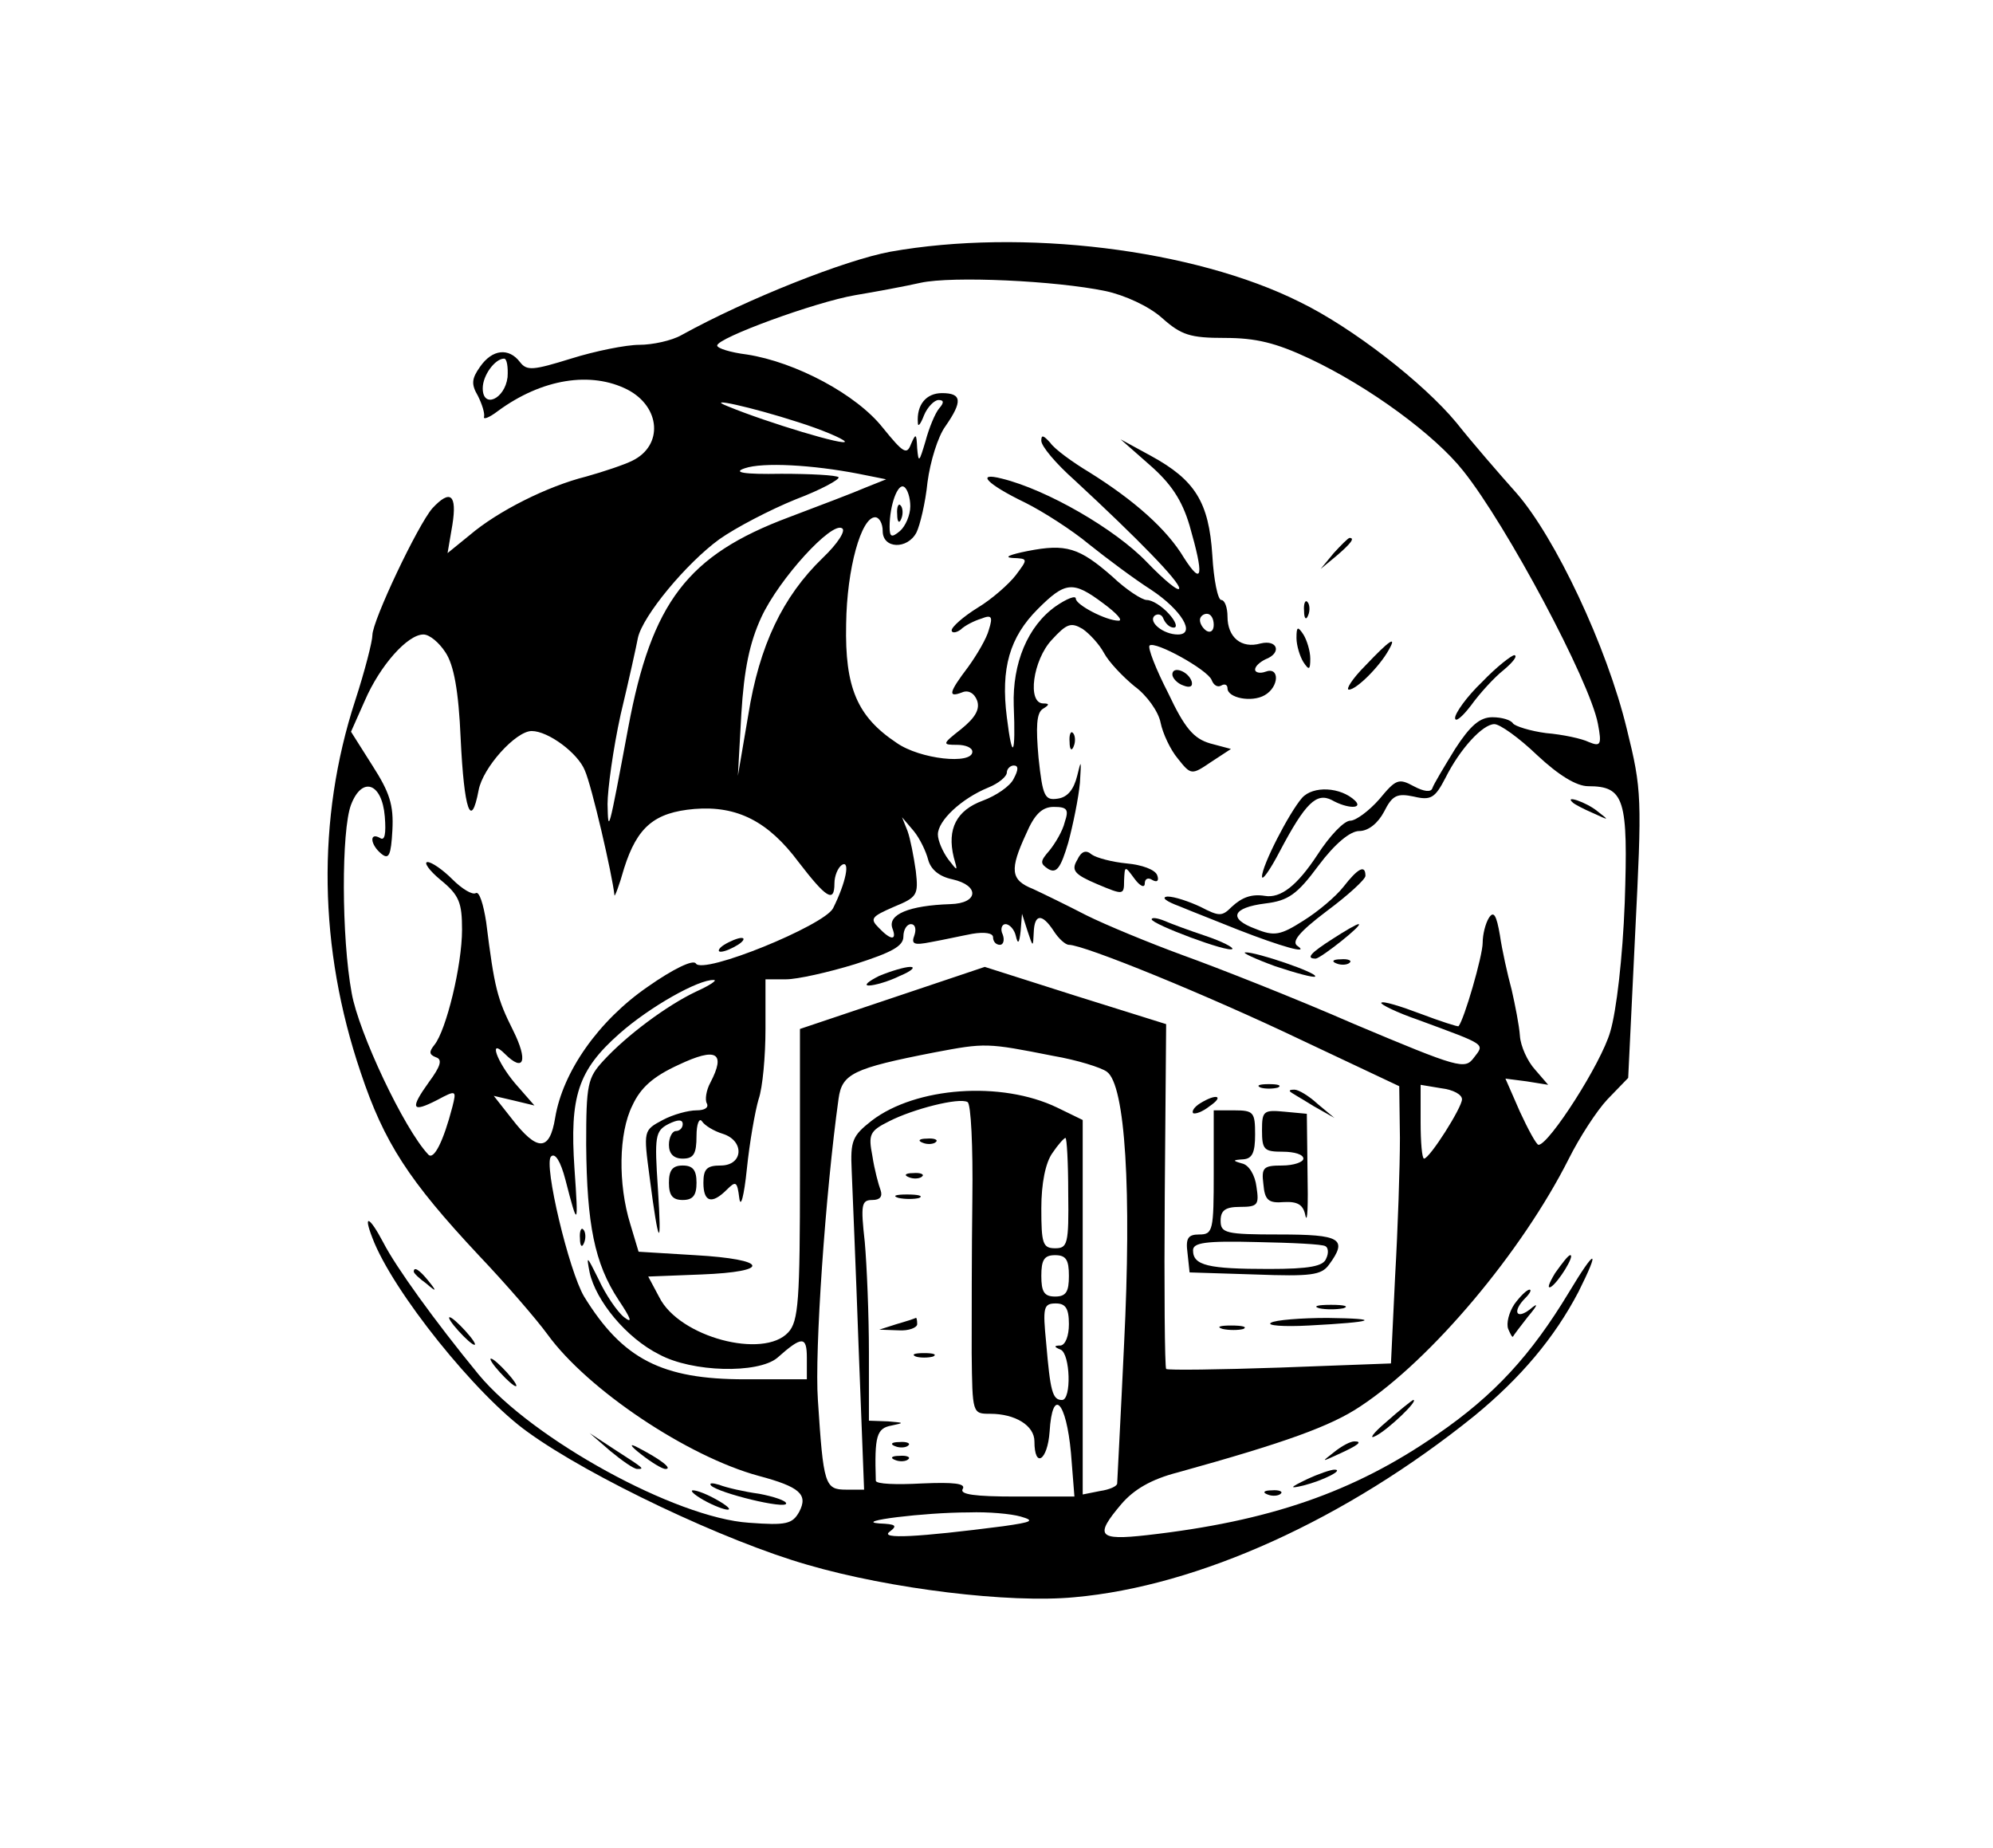 <?xml version="1.0" standalone="no"?>
<!DOCTYPE svg PUBLIC "-//W3C//DTD SVG 20010904//EN"
 "http://www.w3.org/TR/2001/REC-SVG-20010904/DTD/svg10.dtd">
<svg version="1.0" xmlns="http://www.w3.org/2000/svg"
 width="289pt" height="268pt" viewBox="0 0 289 268"
 preserveAspectRatio="xMidYMid meet">

<g transform="translate(0,268) scale(0.1,-0.1)"
fill="#000000" stroke="none">
<path d="M1291 2315 c-65 -12 -207 -68 -303 -121 -14 -8 -42 -14 -61 -14 -19
0 -64 -9 -99 -20 -55 -17 -64 -18 -74 -5 -16 21 -40 19 -58 -7 -12 -17 -13
-25 -3 -42 6 -12 10 -25 9 -30 -2 -5 7 -2 20 8 64 47 135 58 188 31 48 -25 52
-81 7 -103 -12 -6 -42 -16 -67 -23 -56 -14 -128 -50 -169 -85 l-32 -26 7 41
c7 44 -3 52 -29 24 -21 -24 -87 -163 -87 -184 0 -9 -11 -52 -25 -95 -56 -172
-53 -359 8 -539 34 -102 70 -157 171 -265 39 -41 84 -93 100 -115 58 -80 203
-177 306 -205 60 -16 72 -27 59 -52 -10 -18 -19 -20 -73 -16 -106 7 -314 121
-392 215 -64 78 -120 156 -138 191 -20 38 -30 43 -16 7 29 -77 151 -229 226
-282 90 -65 286 -158 405 -192 120 -35 293 -56 387 -47 180 16 394 113 580
263 67 55 116 113 151 180 32 64 25 64 -14 -1 -55 -91 -108 -149 -191 -206
-121 -84 -244 -126 -421 -146 -71 -8 -76 -1 -37 45 18 21 43 36 82 46 155 43
222 67 265 96 103 68 234 224 302 359 15 30 40 69 56 86 l30 31 10 207 c10
200 10 210 -12 299 -29 120 -104 278 -160 342 -25 28 -64 73 -87 102 -48 58
-151 138 -227 175 -154 77 -403 107 -594 73z m312 -57 c28 -6 63 -22 82 -39
28 -25 41 -29 91 -29 45 0 74 -7 123 -30 87 -41 182 -111 223 -163 63 -79 183
-304 195 -366 6 -31 4 -34 -13 -27 -10 5 -38 11 -62 13 -23 3 -45 10 -48 14
-3 5 -16 9 -30 9 -18 0 -32 -12 -54 -46 -16 -26 -31 -51 -33 -57 -2 -6 -12 -5
-27 3 -22 12 -26 10 -50 -19 -15 -17 -34 -31 -42 -31 -9 0 -30 -22 -48 -50
-29 -44 -53 -63 -76 -59 -19 3 -33 -2 -48 -16 -14 -14 -18 -14 -45 0 -17 8
-38 15 -48 15 -10 -1 -2 -7 17 -14 19 -8 58 -23 85 -34 64 -25 104 -36 87 -24
-10 6 1 20 42 51 31 23 56 46 56 51 0 17 -11 11 -32 -16 -11 -14 -37 -36 -58
-49 -33 -21 -42 -23 -69 -12 -41 15 -34 31 14 37 33 4 46 13 77 55 24 32 46
50 59 50 13 0 27 11 36 28 12 24 19 27 43 22 25 -6 31 -2 46 27 21 42 54 78
71 78 8 0 36 -20 62 -45 31 -29 57 -45 74 -45 53 0 58 -19 53 -169 -3 -79 -12
-157 -21 -187 -13 -46 -89 -164 -104 -164 -3 0 -15 22 -27 48 l-21 48 31 -4
31 -5 -19 22 c-11 12 -21 34 -22 49 -1 15 -7 45 -12 67 -6 22 -14 58 -17 79
-5 29 -9 36 -16 25 -5 -8 -9 -24 -9 -36 0 -19 -27 -112 -35 -121 -1 -1 -26 7
-55 18 -29 11 -55 19 -57 16 -2 -2 22 -14 54 -25 100 -37 96 -34 80 -55 -13
-17 -21 -15 -173 49 -87 38 -199 82 -249 100 -49 18 -112 44 -140 58 -27 14
-62 31 -77 38 -33 13 -34 28 -10 80 12 28 23 39 40 39 20 0 22 -4 16 -22 -3
-13 -14 -31 -22 -41 -14 -16 -14 -19 -2 -27 12 -7 18 1 29 38 7 26 15 65 17
87 2 33 2 35 -4 10 -5 -20 -14 -31 -28 -33 -19 -3 -22 3 -28 59 -4 45 -3 65 6
71 10 6 10 8 1 8 -24 0 -15 63 12 92 22 24 28 26 45 16 10 -7 24 -22 31 -35 7
-13 27 -34 44 -48 18 -13 35 -37 38 -53 3 -15 14 -39 25 -52 19 -24 20 -24 48
-5 l29 19 -30 8 c-24 7 -37 22 -61 73 -18 35 -30 66 -27 69 8 7 84 -35 90 -50
3 -8 9 -11 14 -8 5 3 9 1 9 -4 0 -14 35 -21 54 -10 21 12 22 42 1 34 -8 -3
-15 -1 -15 3 0 5 7 11 15 15 24 9 18 29 -7 23 -28 -8 -48 9 -48 39 0 13 -4 24
-9 24 -5 0 -11 29 -13 65 -5 77 -25 109 -89 144 l-44 24 42 -37 c31 -27 47
-51 58 -88 21 -73 19 -89 -8 -47 -25 42 -73 84 -137 124 -25 15 -51 34 -57 43
-10 11 -13 12 -13 3 0 -8 21 -33 48 -57 94 -87 152 -147 152 -157 0 -6 -21 11
-47 38 -46 48 -145 105 -210 121 -39 10 -22 -8 34 -35 26 -13 68 -40 92 -60
25 -20 65 -50 90 -66 44 -29 66 -65 39 -65 -21 0 -43 18 -34 27 5 4 11 2 13
-4 3 -7 9 -13 15 -13 6 0 3 9 -7 20 -10 11 -24 20 -32 20 -7 0 -30 15 -50 34
-48 42 -67 48 -123 37 -25 -5 -35 -9 -22 -10 23 -1 23 -1 5 -25 -10 -13 -35
-35 -55 -47 -21 -13 -38 -28 -38 -33 0 -4 6 -4 13 1 6 6 20 13 30 16 15 6 17
3 11 -16 -3 -12 -17 -36 -30 -54 -28 -37 -30 -45 -9 -37 9 4 18 -1 22 -12 4
-12 -2 -24 -23 -41 -28 -22 -28 -23 -6 -23 12 0 22 -4 22 -10 0 -19 -76 -11
-110 13 -57 38 -75 80 -73 172 1 81 22 155 42 155 6 0 11 -9 11 -20 0 -26 36
-27 49 -2 5 10 13 43 16 73 4 30 15 66 26 81 25 36 24 48 -5 48 -23 0 -37 -17
-35 -43 0 -7 4 -2 9 11 5 12 15 22 21 22 8 0 8 -4 1 -12 -6 -7 -15 -29 -20
-48 -9 -30 -10 -32 -12 -10 -1 22 -2 22 -9 6 -6 -16 -11 -13 -41 24 -38 48
-126 95 -197 106 -24 3 -43 9 -43 13 0 11 142 63 200 73 30 5 73 13 95 18 46
10 196 3 268 -12z m-867 -125 c-4 -32 -36 -46 -36 -16 0 19 18 43 31 43 4 0 6
-12 5 -27z m421 -65 c35 -11 65 -24 68 -28 5 -8 -112 27 -170 51 -35 14 34 -1
102 -23z m88 -75 l40 -8 -30 -12 c-16 -7 -66 -26 -111 -43 -147 -55 -199 -123
-233 -305 -29 -155 -29 -154 -30 -111 0 21 8 80 19 130 12 50 23 100 25 111 7
32 70 108 118 143 24 17 74 43 111 58 37 14 64 29 62 32 -3 3 -41 5 -83 5 -55
-1 -71 2 -53 8 26 9 98 5 165 -8z m75 -47 c0 -13 -7 -29 -15 -36 -12 -10 -15
-9 -15 6 0 32 12 64 21 58 5 -3 9 -16 9 -28z m-127 -75 c-58 -56 -92 -127
-108 -228 l-15 -88 5 90 c4 65 12 103 29 140 26 56 102 139 117 129 6 -3 -6
-22 -28 -43z m407 -66 c19 -14 29 -25 22 -25 -18 0 -62 23 -62 32 0 5 -13 0
-29 -11 -41 -29 -63 -83 -61 -144 3 -73 -2 -82 -10 -17 -9 71 4 116 45 157 40
40 51 41 95 8z m160 -31 c0 -8 -4 -12 -10 -9 -5 3 -10 10 -10 16 0 5 5 9 10 9
6 0 10 -7 10 -16z m-1114 -40 c12 -18 19 -55 22 -125 5 -104 15 -133 26 -75 6
33 54 86 77 86 24 0 67 -32 77 -57 10 -22 40 -152 43 -181 0 -4 7 14 14 39 19
60 44 81 102 86 62 5 107 -18 151 -77 40 -52 52 -60 52 -31 0 11 5 23 11 27
12 7 6 -25 -13 -63 -13 -25 -189 -97 -199 -80 -4 6 -33 -8 -70 -34 -71 -49
-123 -123 -134 -190 -8 -49 -26 -49 -63 -1 l-26 33 30 -7 29 -7 -28 32 c-27
32 -39 67 -15 43 28 -28 34 -10 12 34 -23 46 -27 61 -39 157 -4 26 -10 45 -15
42 -5 -3 -20 6 -34 20 -14 14 -30 25 -36 25 -6 0 2 -12 19 -26 27 -22 31 -33
31 -72 0 -52 -23 -146 -40 -167 -8 -10 -8 -14 2 -18 10 -3 7 -13 -10 -36 -28
-39 -25 -45 12 -26 28 15 28 14 22 -10 -13 -50 -27 -78 -35 -69 -35 37 -101
177 -111 234 -15 81 -15 236 -1 273 16 42 45 32 49 -17 2 -25 0 -36 -7 -31
-16 9 -14 -10 2 -23 11 -9 14 -2 16 34 2 37 -4 55 -29 94 l-31 49 20 45 c22
51 62 96 85 96 9 0 23 -12 32 -26z m824 -183 c-5 -11 -26 -25 -45 -32 -38 -14
-52 -41 -42 -82 6 -21 6 -21 -8 -3 -8 11 -15 27 -15 36 0 20 34 52 73 68 15 6
27 16 27 22 0 5 5 10 10 10 7 0 7 -6 0 -19z m-124 -118 c4 -14 16 -24 35 -28
40 -9 38 -35 -3 -36 -60 -2 -91 -15 -84 -35 7 -18 -2 -18 -20 1 -13 13 -10 16
22 30 34 14 36 17 32 52 -3 21 -8 47 -12 58 l-8 20 17 -20 c9 -11 18 -30 21
-42z m153 -105 c1 27 12 28 29 2 7 -11 17 -20 22 -20 22 0 201 -73 337 -138
l142 -67 1 -75 c0 -41 -3 -132 -7 -201 l-6 -126 -161 -6 c-88 -3 -162 -4 -165
-2 -2 3 -3 116 -2 252 l2 248 -131 41 -132 42 -134 -45 -134 -45 0 -211 c0
-182 -2 -213 -17 -229 -36 -39 -158 -7 -187 51 l-16 30 77 3 c103 4 97 22 -9
28 l-82 5 -12 40 c-18 58 -17 132 3 172 12 26 30 42 67 59 55 26 69 18 46 -26
-6 -11 -8 -25 -5 -30 3 -6 -3 -10 -15 -10 -12 0 -34 -6 -49 -14 -28 -15 -28
-15 -19 -83 13 -101 18 -108 12 -16 -5 75 -4 83 15 93 14 7 21 7 21 0 0 -5 -4
-10 -10 -10 -5 0 -10 -9 -10 -20 0 -13 7 -20 20 -20 16 0 20 7 20 33 0 17 4
27 8 21 4 -6 17 -14 30 -18 32 -10 30 -46 -3 -46 -20 0 -25 -5 -25 -25 0 -28
12 -32 34 -10 13 13 15 12 18 -12 2 -16 7 3 11 42 4 39 12 84 17 101 6 17 10
63 10 102 l0 72 30 0 c16 0 61 10 100 22 53 17 70 26 70 40 0 10 5 18 11 18 6
0 8 -7 5 -16 -5 -13 -1 -15 24 -10 17 3 44 9 60 12 18 3 30 1 30 -5 0 -6 4
-11 10 -11 5 0 7 7 4 15 -4 8 -1 15 4 15 6 0 13 -8 15 -17 3 -13 5 -11 7 7 l2
25 8 -25 c8 -24 8 -24 9 -2z m-490 -86 c-42 -20 -100 -63 -134 -100 -23 -25
-25 -34 -25 -122 1 -115 12 -172 47 -225 18 -27 21 -35 8 -25 -10 8 -27 33
-37 55 -17 34 -18 36 -13 10 9 -41 53 -95 101 -119 48 -26 143 -28 171 -5 36
32 43 32 43 0 l0 -31 -90 0 c-120 0 -177 29 -233 120 -22 37 -59 192 -48 203
6 6 14 -7 21 -34 18 -70 19 -69 13 17 -7 104 5 142 65 195 44 39 115 79 137
78 6 0 -6 -8 -26 -17z m518 -93 c35 -6 70 -17 78 -23 27 -19 36 -174 25 -395
-5 -108 -10 -199 -10 -202 0 -4 -11 -9 -25 -11 l-25 -5 0 272 0 271 -37 18
c-81 39 -205 30 -269 -19 -28 -22 -31 -29 -29 -72 1 -26 6 -141 10 -255 l8
-208 -26 0 c-31 0 -33 7 -41 130 -5 70 11 301 30 437 5 36 21 44 139 67 74 14
76 14 172 -5z m593 -63 c0 -12 -47 -86 -55 -86 -3 0 -5 24 -5 53 l0 54 30 -5
c17 -2 30 -9 30 -16z m-710 -144 c-1 -76 -1 -176 -1 -224 1 -88 1 -88 27 -88
36 0 64 -17 64 -40 0 -40 19 -28 22 14 4 65 24 45 31 -31 l5 -63 -85 0 c-59 0
-82 3 -77 11 5 8 -13 10 -59 8 -37 -2 -67 -1 -67 4 -2 65 1 76 23 80 19 4 18
4 -5 6 l-28 1 0 99 c0 54 -3 126 -6 160 -6 54 -5 61 11 61 11 0 15 5 12 14 -3
8 -9 30 -12 50 -6 31 -4 36 24 50 35 18 102 35 114 28 5 -2 8 -65 7 -140z
m139 8 c1 -74 -1 -80 -19 -80 -18 0 -20 7 -20 58 0 36 6 66 16 80 8 12 17 22
19 22 2 0 4 -36 4 -80z m1 -120 c0 -23 -4 -30 -20 -30 -16 0 -20 7 -20 30 0
23 4 30 20 30 16 0 20 -7 20 -30z m0 -70 c0 -17 -5 -30 -12 -31 -10 0 -10 -2
0 -6 14 -6 16 -73 2 -73 -14 0 -17 13 -23 83 -5 51 -4 57 14 57 14 0 19 -7 19
-30z m-70 -279 c21 -6 17 -8 -25 -14 -124 -16 -180 -19 -165 -8 12 9 9 11 -15
12 -39 3 65 16 130 16 28 1 61 -2 75 -6z"/>
<path d="M1934 1878 l-19 -23 23 19 c21 18 27 26 19 26 -2 0 -12 -10 -23 -22z"/>
<path d="M1891 1794 c0 -11 3 -14 6 -6 3 7 2 16 -1 19 -3 4 -6 -2 -5 -13z"/>
<path d="M1880 1755 c0 -11 5 -27 10 -35 8 -12 10 -12 10 5 0 11 -5 27 -10 35
-8 12 -10 12 -10 -5z"/>
<path d="M1980 1715 c-19 -19 -29 -35 -24 -35 11 0 45 34 58 58 12 21 1 14
-34 -23z"/>
<path d="M2149 1691 c-22 -21 -39 -45 -39 -52 0 -7 10 1 23 18 13 18 34 41 48
52 13 11 20 20 15 21 -4 0 -26 -17 -47 -39z"/>
<path d="M1700 1702 c0 -5 7 -13 16 -16 10 -4 14 -1 12 6 -5 15 -28 23 -28 10z"/>
<path d="M1551 1604 c0 -11 3 -14 6 -6 3 7 2 16 -1 19 -3 4 -6 -2 -5 -13z"/>
<path d="M1888 1523 c-19 -22 -58 -98 -58 -114 0 -7 12 10 26 37 37 70 53 85
75 74 23 -13 46 -13 34 -1 -21 20 -61 22 -77 4z"/>
<path d="M2281 1516 c2 -2 15 -9 29 -15 24 -11 24 -11 6 3 -16 13 -49 24 -35
12z"/>
<path d="M1562 1433 c-9 -15 -4 -21 29 -35 38 -16 39 -16 39 5 1 22 1 22 15 3
8 -11 15 -14 15 -7 0 7 5 9 11 5 7 -4 10 -1 7 7 -3 8 -22 15 -44 17 -21 2 -44
8 -51 13 -8 7 -15 5 -21 -8z"/>
<path d="M1670 1347 c0 -7 112 -49 117 -43 2 2 -15 11 -39 19 -24 8 -51 18
-60 22 -10 4 -18 5 -18 2z"/>
<path d="M1933 1319 c-33 -21 -40 -29 -25 -29 8 1 70 50 62 50 -3 0 -20 -10
-37 -21z"/>
<path d="M1849 1279 c30 -10 56 -17 58 -15 5 5 -86 36 -101 35 -6 0 13 -9 43
-20z"/>
<path d="M1938 1283 c7 -3 16 -2 19 1 4 3 -2 6 -13 5 -11 0 -14 -3 -6 -6z"/>
<path d="M1301 1934 c0 -11 3 -14 6 -6 3 7 2 16 -1 19 -3 4 -6 -2 -5 -13z"/>
<path d="M1050 1310 c-8 -5 -10 -10 -5 -10 6 0 17 5 25 10 8 5 11 10 5 10 -5
0 -17 -5 -25 -10z"/>
<path d="M1275 1265 c-16 -8 -23 -14 -15 -14 8 0 29 6 45 14 17 7 23 13 15 13
-8 0 -28 -6 -45 -13z"/>
<path d="M1828 1103 c6 -2 18 -2 25 0 6 3 1 5 -13 5 -14 0 -19 -2 -12 -5z"/>
<path d="M1871 1097 c2 -2 18 -11 34 -21 l30 -17 -24 20 c-13 12 -28 21 -34
21 -6 0 -8 -1 -6 -3z"/>
<path d="M1740 1080 c-8 -5 -12 -11 -10 -14 3 -2 14 2 24 10 22 15 10 19 -14
4z"/>
<path d="M1760 980 c0 -84 -1 -90 -21 -90 -16 0 -20 -5 -17 -27 l3 -28 95 -3
c81 -3 96 -1 107 14 28 38 17 44 -72 44 -78 0 -85 2 -85 20 0 15 7 20 28 20
26 0 28 3 24 29 -2 17 -11 32 -21 34 -14 4 -14 5 2 6 13 1 17 10 17 36 0 32
-2 35 -30 35 l-30 0 0 -90z m162 -107 c4 -2 5 -10 1 -18 -4 -11 -24 -15 -83
-15 -88 0 -110 5 -110 27 0 11 17 14 93 12 50 -1 95 -3 99 -6z"/>
<path d="M1830 1041 c0 -28 3 -31 30 -31 17 0 30 -4 30 -10 0 -5 -14 -10 -31
-10 -27 0 -30 -3 -27 -27 2 -23 7 -28 30 -26 20 1 28 -4 31 -20 3 -12 4 16 3
63 l-1 85 -32 3 c-31 3 -33 1 -33 -27z"/>
<path d="M970 965 c0 -18 5 -25 20 -25 15 0 20 7 20 25 0 18 -5 25 -20 25 -15
0 -20 -7 -20 -25z"/>
<path d="M1913 783 c9 -2 25 -2 35 0 9 3 1 5 -18 5 -19 0 -27 -2 -17 -5z"/>
<path d="M1843 762 c-7 -4 18 -6 55 -4 96 5 108 10 27 11 -38 0 -76 -3 -82 -7z"/>
<path d="M1773 753 c9 -2 23 -2 30 0 6 3 -1 5 -18 5 -16 0 -22 -2 -12 -5z"/>
<path d="M841 884 c0 -11 3 -14 6 -6 3 7 2 16 -1 19 -3 4 -6 -2 -5 -13z"/>
<path d="M1338 1023 c7 -3 16 -2 19 1 4 3 -2 6 -13 5 -11 0 -14 -3 -6 -6z"/>
<path d="M1318 973 c7 -3 16 -2 19 1 4 3 -2 6 -13 5 -11 0 -14 -3 -6 -6z"/>
<path d="M1303 943 c9 -2 23 -2 30 0 6 3 -1 5 -18 5 -16 0 -22 -2 -12 -5z"/>
<path d="M1300 760 l-25 -8 28 -1 c15 -1 27 4 27 9 0 6 -1 10 -2 9 -2 -1 -14
-5 -28 -9z"/>
<path d="M1328 713 c6 -2 18 -2 25 0 6 3 1 5 -13 5 -14 0 -19 -2 -12 -5z"/>
<path d="M1298 583 c7 -3 16 -2 19 1 4 3 -2 6 -13 5 -11 0 -14 -3 -6 -6z"/>
<path d="M1298 563 c7 -3 16 -2 19 1 4 3 -2 6 -13 5 -11 0 -14 -3 -6 -6z"/>
<path d="M2255 834 c-9 -15 -12 -23 -6 -20 11 7 35 46 28 46 -3 0 -12 -12 -22
-26z"/>
<path d="M600 836 c0 -2 8 -10 18 -17 15 -13 16 -12 3 4 -13 16 -21 21 -21 13z"/>
<path d="M2196 789 c-8 -12 -12 -28 -9 -36 3 -7 6 -13 7 -11 1 2 10 14 21 28
16 19 16 22 3 11 -20 -15 -25 -2 -6 17 7 7 9 12 6 12 -4 0 -14 -10 -22 -21z"/>
<path d="M665 750 c10 -11 20 -20 23 -20 3 0 -3 9 -13 20 -10 11 -20 20 -23
20 -3 0 3 -9 13 -20z"/>
<path d="M725 690 c10 -11 20 -20 23 -20 3 0 -3 9 -13 20 -10 11 -20 20 -23
20 -3 0 3 -9 13 -20z"/>
<path d="M2010 618 c-19 -16 -26 -26 -15 -20 18 9 64 53 54 52 -2 -1 -20 -15
-39 -32z"/>
<path d="M885 576 c17 -14 34 -26 39 -26 11 0 11 0 -34 29 l-35 23 30 -26z"/>
<path d="M930 571 c14 -11 30 -21 35 -21 11 0 -7 14 -40 31 -13 7 -12 3 5 -10z"/>
<path d="M1934 574 c-18 -14 -18 -14 6 -3 31 14 36 19 24 19 -6 0 -19 -7 -30
-16z"/>
<path d="M1895 535 c-25 -12 -26 -14 -5 -9 28 7 60 23 45 23 -5 0 -23 -6 -40
-14z"/>
<path d="M1031 526 c11 -11 109 -35 109 -26 0 4 -18 10 -39 14 -22 3 -48 9
-58 13 -10 3 -15 3 -12 -1z"/>
<path d="M1020 505 c14 -8 30 -14 35 -14 6 0 -1 6 -15 14 -14 8 -29 14 -35 14
-5 0 1 -6 15 -14z"/>
<path d="M1838 513 c7 -3 16 -2 19 1 4 3 -2 6 -13 5 -11 0 -14 -3 -6 -6z"/>
</g>
</svg>
